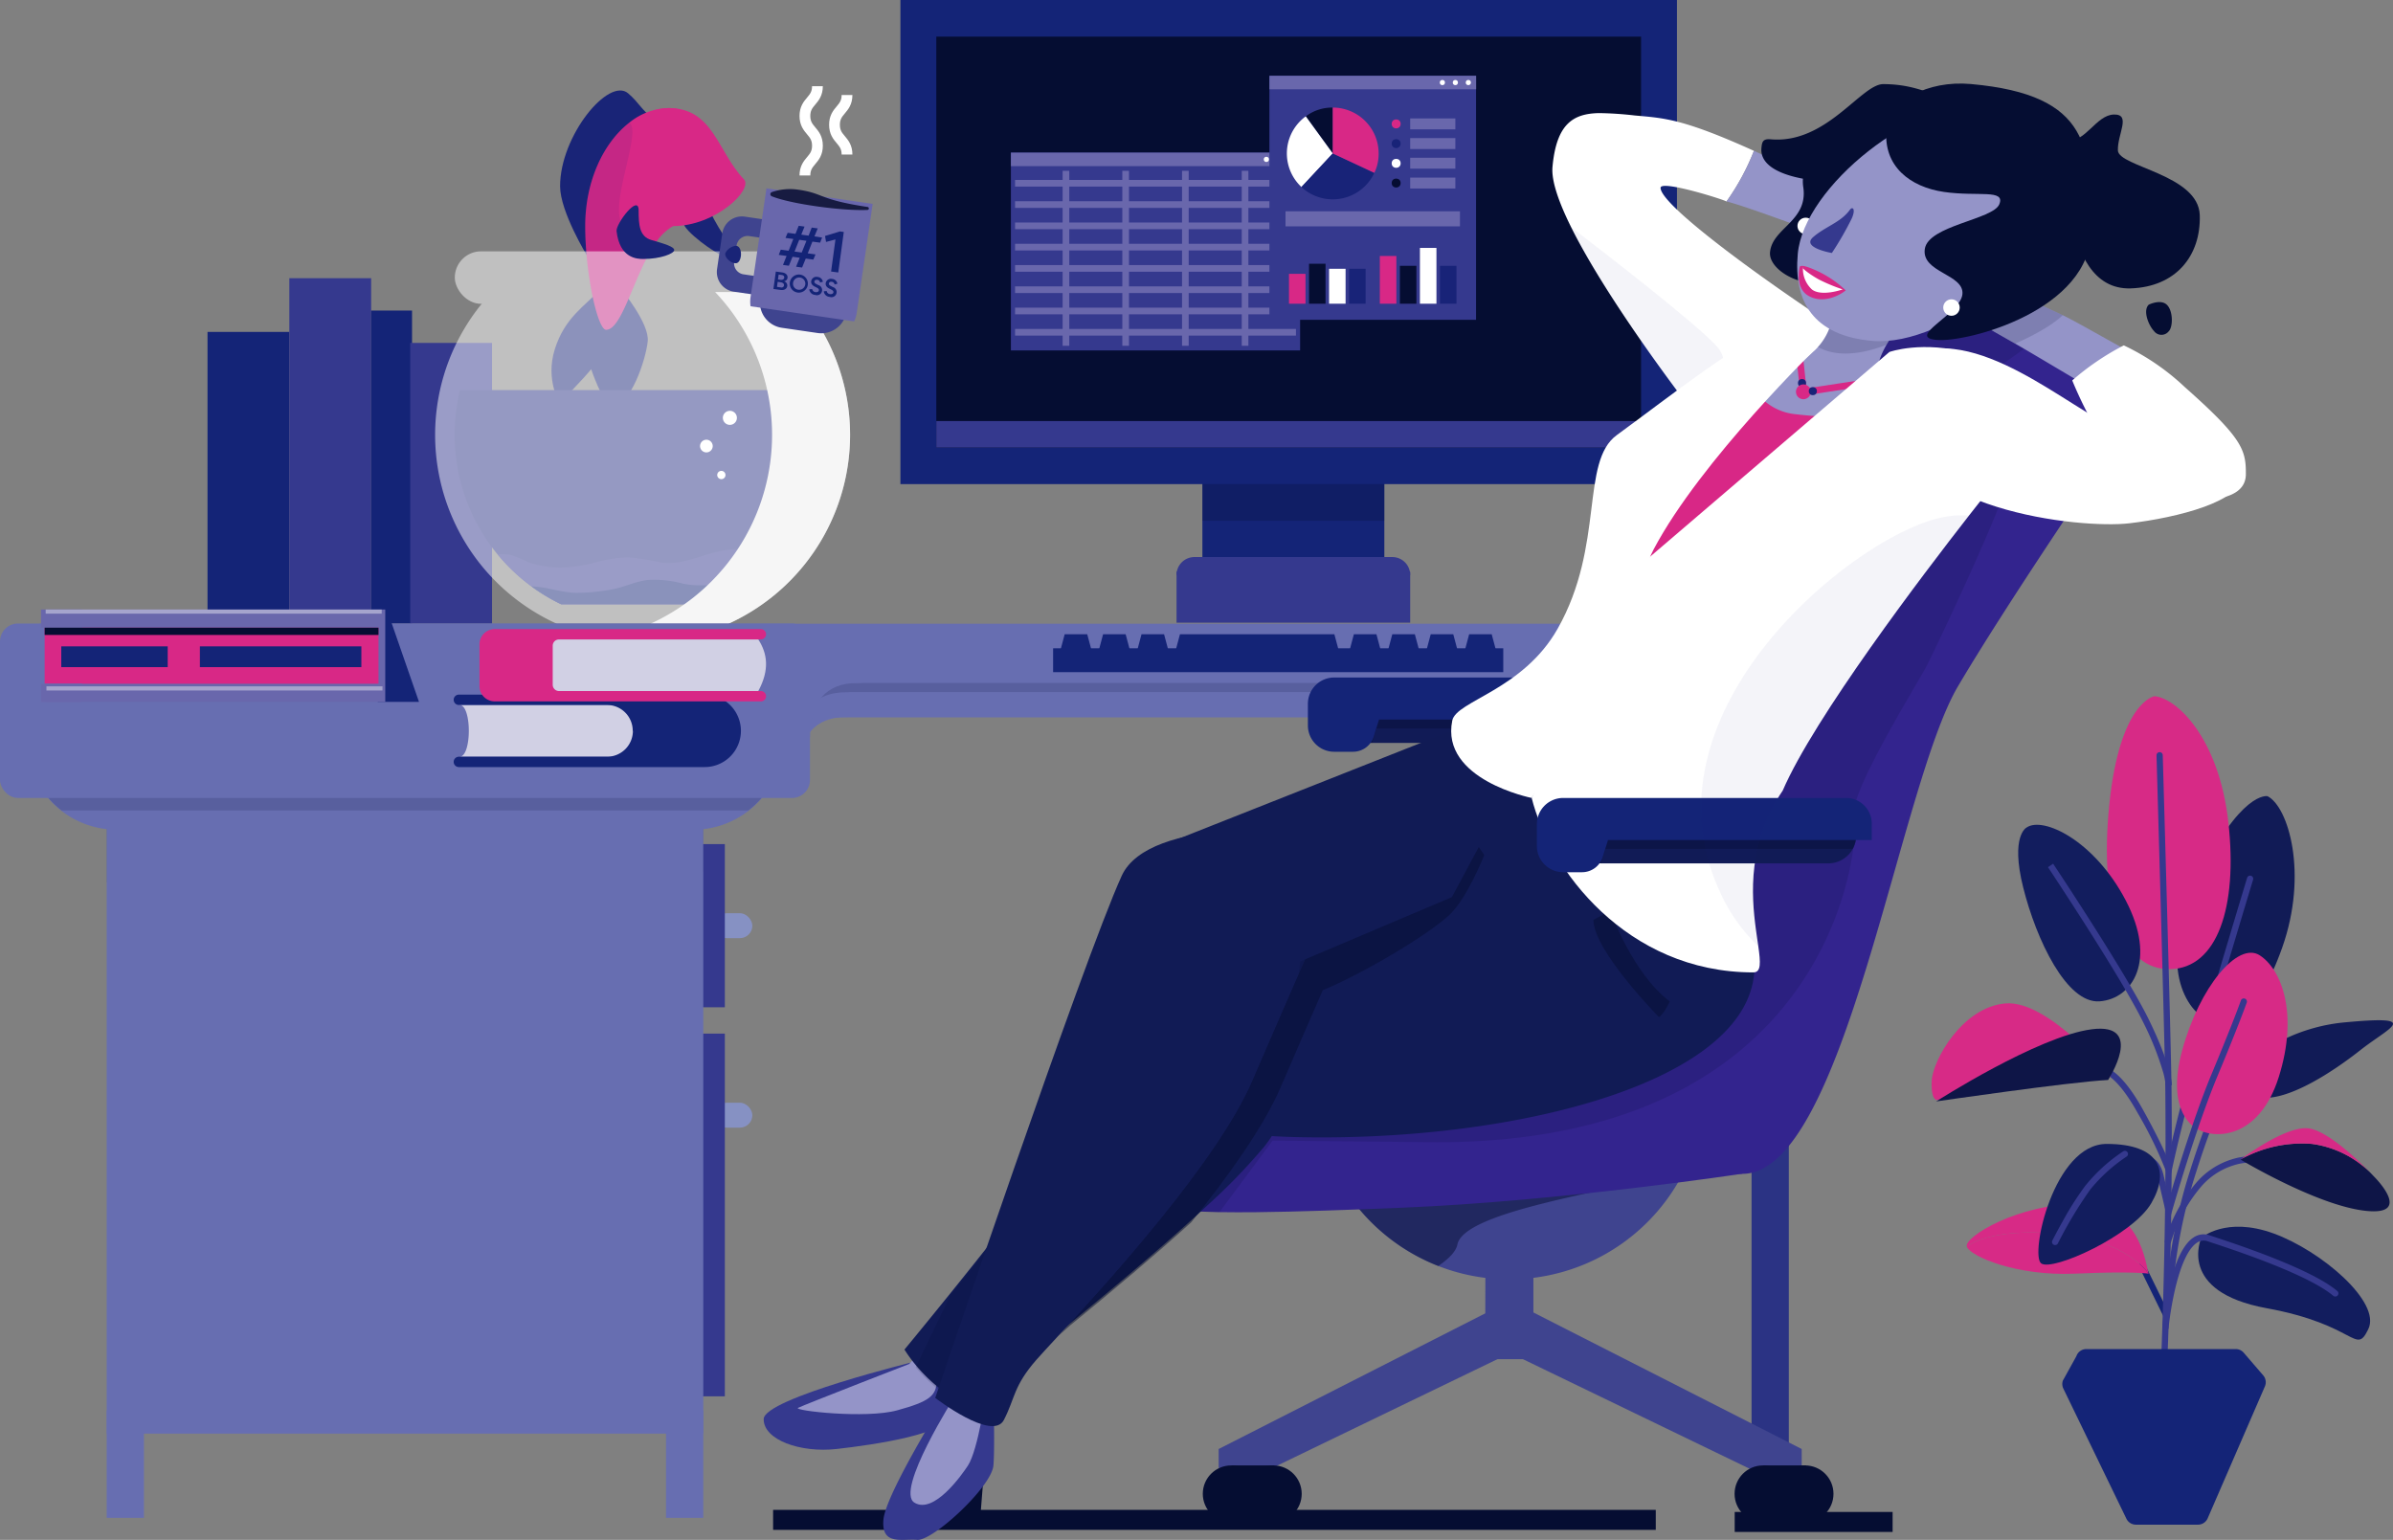 <svg xmlns="http://www.w3.org/2000/svg" width="400" height="257.42" viewBox="0 0 400 257.42"><rect x="0" y="0" width="400" height="257.42" fill="#808080" stroke="none"/><g transform="translate(116.384 141.106)"><g transform="translate(3.038 11.555)"><rect width="6.336" height="4.168" rx="2.084" fill="#8691c3"/></g><g transform="translate(3.038 43.235)"><rect width="6.336" height="4.168" rx="2.084" fill="#8691c3"/></g><rect width="4.776" height="27.278" fill="#35398e"/><rect width="4.776" height="60.639" transform="translate(0 31.68)" fill="#35398e"/></g><g transform="translate(150.509)"><g transform="translate(0)"><g transform="translate(46.155 76.336)"><rect width="30.412" height="22.429" transform="translate(4.321)" fill="#142477"/><rect width="30.412" height="7.898" transform="translate(4.321 2.815)" fill="#050d32" opacity="0.25"/><rect width="39.053" height="8.541" transform="translate(0 19.218)" fill="#35398e"/><path d="M2.986,0H36.067a2.986,2.986,0,0,1,2.986,2.986v0a0,0,0,0,1,0,0H0a0,0,0,0,1,0,0v0A2.986,2.986,0,0,1,2.986,0Z" transform="translate(0 16.788)" fill="#35398e"/></g><rect width="129.802" height="80.929" fill="#142477"/><rect width="117.804" height="68.682" transform="translate(5.999 6.123)" fill="#050d32"/><rect width="117.804" height="4.42" transform="translate(5.999 70.386)" fill="#35398e"/><g transform="translate(18.468 25.516)"><rect width="48.341" height="33.066" fill="#35398e"/><rect width="48.341" height="2.257" fill="#6967ac"/><g transform="translate(42.266 0.694)"><ellipse cx="0.434" cy="0.434" rx="0.434" ry="0.434" fill="#fff"/><ellipse cx="0.434" cy="0.434" rx="0.434" ry="0.434" transform="translate(2.17)" fill="#fff"/><ellipse cx="0.434" cy="0.434" rx="0.434" ry="0.434" transform="translate(4.339)" fill="#fff"/></g><g transform="translate(0.694 5.121)"><line x2="46.953" fill="none" stroke="#6967ac" stroke-miterlimit="10" stroke-width="1.114"/><line x2="46.953" transform="translate(0 3.558)" fill="none" stroke="#6967ac" stroke-miterlimit="10" stroke-width="1.114"/><line x2="46.953" transform="translate(0 7.117)" fill="none" stroke="#6967ac" stroke-miterlimit="10" stroke-width="1.114"/><line x2="46.953" transform="translate(0 10.675)" fill="none" stroke="#6967ac" stroke-miterlimit="10" stroke-width="1.114"/><line x2="46.953" transform="translate(0 14.233)" fill="none" stroke="#6967ac" stroke-miterlimit="10" stroke-width="1.114"/><line x2="46.953" transform="translate(0 17.792)" fill="none" stroke="#6967ac" stroke-miterlimit="10" stroke-width="1.114"/><line x2="46.953" transform="translate(0 21.35)" fill="none" stroke="#6967ac" stroke-miterlimit="10" stroke-width="1.114"/><line x2="46.953" transform="translate(0 24.908)" fill="none" stroke="#6967ac" stroke-miterlimit="10" stroke-width="1.114"/></g><g transform="translate(9.2 3.038)"><line y2="29.248" fill="none" stroke="#6967ac" stroke-miterlimit="10" stroke-width="1.114"/><line y2="29.248" transform="translate(9.981)" fill="none" stroke="#6967ac" stroke-miterlimit="10" stroke-width="1.114"/><line y2="29.248" transform="translate(19.961)" fill="none" stroke="#6967ac" stroke-miterlimit="10" stroke-width="1.114"/><line y2="29.248" transform="translate(29.942)" fill="none" stroke="#6967ac" stroke-miterlimit="10" stroke-width="1.114"/></g></g><g transform="translate(61.678 12.671)"><rect width="34.542" height="40.791" fill="#35398e"/><g transform="translate(3.271 28.773)"><g transform="translate(0 2.645)"><rect width="2.761" height="4.996" transform="translate(0 1.687)" fill="#d82886"/><rect width="2.761" height="5.839" transform="translate(6.701 0.843)" fill="#fff"/><rect width="2.761" height="5.839" transform="translate(10.051 0.843)" fill="#182378"/><rect width="2.761" height="6.683" transform="translate(3.35)" fill="#050d32"/></g><g transform="translate(15.187)"><rect width="2.761" height="7.98" transform="translate(0 1.347)" fill="#d82886"/><rect width="2.761" height="9.328" transform="translate(6.701)" fill="#fff"/><rect width="2.761" height="6.336" transform="translate(10.051 2.992)" fill="#182378"/><rect width="2.761" height="6.336" transform="translate(3.35 2.992)" fill="#050d32"/></g></g><rect width="34.542" height="2.257" transform="translate(0.011)" fill="#6967ac"/><g transform="translate(28.478 0.694)"><ellipse cx="0.434" cy="0.434" rx="0.434" ry="0.434" fill="#fff"/><ellipse cx="0.434" cy="0.434" rx="0.434" ry="0.434" transform="translate(2.17)" fill="#fff"/><ellipse cx="0.434" cy="0.434" rx="0.434" ry="0.434" transform="translate(4.339)" fill="#fff"/></g><g transform="translate(2.917 5.312)"><g transform="translate(3.162)"><path d="M1190.6,386.163l-4.509-6.206a7.349,7.349,0,0,1,4.509-1.465Z" transform="translate(-1186.092 -378.492)" fill="#050d32"/></g><g transform="translate(0 1.465)"><path d="M1185.647,388.458l-5.231,5.61a7.671,7.671,0,0,1-.379-10.841,7.413,7.413,0,0,1,1.1-.974Z" transform="translate(-1177.976 -382.252)" fill="#fff"/></g><g transform="translate(2.439 7.671)"><path d="M1189.469,398.18l6.952,3.242a7.67,7.67,0,0,1-10.194,3.71,7.3,7.3,0,0,1-1.99-1.342Z" transform="translate(-1184.237 -398.18)" fill="#182378"/></g><g transform="translate(7.671)"><path d="M1197.664,386.163v-7.671a7.671,7.671,0,0,1,7.671,7.671,7.253,7.253,0,0,1-.719,3.242Z" transform="translate(-1197.664 -378.492)" fill="#d82886"/></g></g><g transform="translate(20.438 7.29)"><ellipse cx="0.749" cy="0.749" rx="0.749" ry="0.749" fill="#d82886"/><ellipse cx="0.749" cy="0.749" rx="0.749" ry="0.749" transform="translate(0 3.296)" fill="#182378"/><ellipse cx="0.749" cy="0.749" rx="0.749" ry="0.749" transform="translate(0 6.593)" fill="#fff"/><ellipse cx="0.749" cy="0.749" rx="0.749" ry="0.749" transform="translate(0 9.889)" fill="#050d32"/></g><rect width="7.551" height="1.823" transform="translate(23.531 7.128)" fill="#6967ac"/><rect width="7.551" height="1.823" transform="translate(23.531 10.415)" fill="#6967ac"/><rect width="7.551" height="1.823" transform="translate(23.531 13.701)" fill="#6967ac"/><rect width="7.551" height="1.823" transform="translate(23.531 17.017)" fill="#6967ac"/><rect width="29.161" height="2.517" transform="translate(2.69 22.652)" fill="#6967ac"/></g></g></g><g transform="translate(34.688 46.506)"><rect width="13.675" height="48.782" transform="translate(0 8.981)" fill="#142477"/><rect width="13.675" height="57.762" transform="translate(13.675)" fill="#35398e"/><rect width="6.838" height="52.354" transform="translate(27.35 5.409)" fill="#142477"/><rect width="13.675" height="46.945" transform="translate(33.882 10.818)" fill="#35398e"/></g><path d="M964.436,620.015a15.1,15.1,0,0,1-12.643,6.837H680.41a15.115,15.115,0,0,1-12.644-6.837Z" transform="translate(-651.448 -506.93)" fill="#676eb1"/><g transform="translate(72.732 14.407)"><g transform="translate(61.81)"><path d="M973.3,369.312c0,2.488-2.094,2.488-2.094,4.975s2.094,2.488,2.094,4.976-2.094,2.488-2.094,4.976" transform="translate(-971.203 -369.312)" fill="none" stroke="#fff" stroke-miterlimit="10" stroke-width="1.8"/><path d="M985.994,373.1c0,2.488-2.094,2.488-2.094,4.975s2.094,2.488,2.094,4.976" transform="translate(-978.953 -371.624)" fill="none" stroke="#fff" stroke-miterlimit="10" stroke-width="1.8"/></g><g transform="translate(0 0.72)"><path d="M870.59,456.566c-2.49,2.783-5.859,4.614-7.544,9.961s1.026,8.935.513,9.3,8.86-8.379,8.861-11.367-4.613,1.04-4.613,1.04,1.977,8.129,4.614,10.766c3.3-.146,5.859-8.057,6.152-11.059s-4.395-8.642-4.395-8.642Z" transform="translate(-843.035 -423.291)" fill="#192477"/><g transform="translate(20.887)"><path d="M870.7,398.809s-4.528-7.374-4.528-11.642c0-8.473,8.15-18.311,11.384-15.524,1.876,1.617,2.2,2.781,4.2,4.2s-6.4,2.2-9.249,12.031C871.8,390.013,870.7,398.809,870.7,398.809Z" transform="translate(-866.169 -371.161)" fill="#192477"/><path d="M922.813,418.927s2.264,5.239,4.916,7.956c1.487,1.682.129,1.617-1.617,1.164s-6.985-4.4-6.985-5.627S920.1,418.344,922.813,418.927Z" transform="translate(-898.493 -400.269)" fill="#192477"/><path d="M891.642,398.436a8.834,8.834,0,0,0-3.019,2.982c-3.509,5.194-5.491,14.352-8.171,14.352-1.423,0-3.493-9.378-3.493-17.334,0-7.608,3.11-13.99,7.378-17.3a10.786,10.786,0,0,1,6.593-2.431C900.18,378.709,897.2,395.527,891.642,398.436Z" transform="translate(-872.756 -375.768)" fill="#d82886"/><path d="M895.493,398.435c7.141,0,13.447-6.145,11.836-7.827-4.4-4.592-5.109-11.9-12.548-11.9-8.02,0-11.513,12.03-11.513,19.986Z" transform="translate(-876.606 -375.768)" fill="#d82886"/><path d="M888.624,405.226c-3.509,5.194-5.491,14.352-8.171,14.352-1.423,0-3.493-9.378-3.493-17.334,0-7.608,3.11-13.99,7.378-17.3,2.314,1.629-4.336,15.649-.532,17.512A38.026,38.026,0,0,1,888.624,405.226Z" transform="translate(-872.756 -379.576)" fill="#182378" opacity="0.1"/></g><path d="M821.83,499.685A31.434,31.434,0,0,0,838.737,535.5h27.221a31.433,31.433,0,0,0,16.907-35.814Z" transform="translate(-817.666 -449.61)" fill="#2b3384"/><path d="M850,577.2h27.221a31.357,31.357,0,0,0,10.069-7.7,24.41,24.41,0,0,0-7.9-1.5c-4.661-.005-8.29,2.865-12.856,2.205a36.088,36.088,0,0,0-5.352-.842,21.792,21.792,0,0,0-5.377.835c-3.918.987-7.348,1.32-11.26-.018a25.271,25.271,0,0,0-3-1.228,9.427,9.427,0,0,0-2.162-.106A31.382,31.382,0,0,0,850,577.2Z" transform="translate(-828.932 -491.314)" fill="#35398e"/><path d="M889.191,581.883c-3.389-.385-6.545.529-9.978-.183a18.521,18.521,0,0,0-5.811-.626c-2.082.212-3.845,1.139-5.84,1.53a31.232,31.232,0,0,1-6.11.625c-2.168,0-3.957-.654-6.084-.939-.5-.067-1.009-.115-1.528-.152a31.2,31.2,0,0,0,4.987,3.006h27.221a31.209,31.209,0,0,0,4.932-2.965C890.385,582.053,889.789,581.951,889.191,581.883Z" transform="translate(-837.756 -499.255)" fill="#142477"/><path d="M928.77,457.649H915.732A34.688,34.688,0,0,1,904.9,513.1H917.94a34.688,34.688,0,0,0,10.83-55.451Z" transform="translate(-868.924 -423.952)" fill="#eceded" style="mix-blend-mode:multiply;isolation:isolate"/><path d="M928.342,522.056A1.059,1.059,0,1,1,927.283,521,1.06,1.06,0,0,1,928.342,522.056Z" transform="translate(-881.939 -462.618)" fill="#fff"/><ellipse cx="1.177" cy="1.177" rx="1.177" ry="1.177" transform="translate(48.093 53.546)" fill="#fff"/><path d="M934.972,535.064a.691.691,0,1,1-.691-.691A.691.691,0,0,1,934.972,535.064Z" transform="translate(-886.435 -470.783)" fill="#fff"/><g transform="translate(0 26.888)" opacity="0.5"><path d="M832.906,513.1h28.67a34.688,34.688,0,0,0,10.83-55.451h-50.33a34.688,34.688,0,0,0,10.83,55.451Z" transform="translate(-812.56 -450.84)" fill="#fff"/><rect width="63.988" height="8.777" rx="4.388" transform="translate(3.288)" fill="#fff"/></g><g transform="translate(47.094 16.363)"><path d="M966.116,465.8a4.281,4.281,0,0,1-4.493,2.413l-5.979-.874a4.283,4.283,0,0,1-3.614-3.6Z" transform="translate(-944.785 -444.034)" fill="#3f448f"/><path d="M936.727,430.072l-.4,2.7a1.868,1.868,0,0,0,1.578,2.118l2.76.4-.449,3.072-3.951-.578a3.315,3.315,0,0,1-2.8-3.76l.875-5.983a3.315,3.315,0,0,1,3.76-2.8l3.951.578-.449,3.072-2.76-.4A1.868,1.868,0,0,0,936.727,430.072Z" transform="translate(-933.433 -420.516)" fill="#3f448f"/><g transform="translate(5.575)"><path d="M968.211,415.754l-2.655,18.164a5.251,5.251,0,0,1-.444,1.479l-17.311-2.53a5.263,5.263,0,0,1,0-1.545l2.655-18.164Z" transform="translate(-947.743 -413.158)" fill="#6967ac"/><g transform="translate(3.884 6.261)"><g transform="translate(0.888)"><path d="M967.238,431.179l-.334.861-1.287-.175-.78,1.963,1.3.177-.365.867L964.5,434.7l-.609,1.5-1.006-.137.609-1.5-1.2-.163-.609,1.5-.987-.134.6-1.505-1.306-.178.335-.871,1.316.179.78-1.964-1.306-.178.363-.858,1.306.178.538-1.346.977.133-.548,1.345,1.229.168.519-1.348,1.006.137L965.951,431Zm-4.608,2.349,1.2.164.79-1.962-1.209-.165Z" transform="translate(-959.992 -429.227)" fill="#142477"/><path d="M979.842,432.392l2.488-.755.648.088-.923,6.773-1.2-.163.731-5.361-1.575.416Z" transform="translate(-972.108 -430.698)" fill="#142477"/></g><g transform="translate(0 7.647)"><path d="M959.459,450.479a.728.728,0,0,1,.561.792c-.065.478-.512.739-1.11.657l-1.2-.163.4-2.91,1.068.146c.57.078.954.426.888.909A.673.673,0,0,1,959.459,450.479Zm-.627-.246c.482.066.655-.148.685-.368.034-.249-.161-.4-.4-.435l-.537-.073-.113.827Zm-.414.337-.115.844.665.091a.41.41,0,0,0,.509-.32c.031-.233-.087-.482-.619-.554Z" transform="translate(-957.713 -448.855)" fill="#142477"/><path d="M966.454,450.138a1.514,1.514,0,1,1-1.726,1.293A1.532,1.532,0,0,1,966.454,450.138Zm-.343,2.519a1.028,1.028,0,1,0-.842-1.152A1,1,0,0,0,966.111,452.657Z" transform="translate(-961.987 -449.629)" fill="#142477"/><path d="M973.564,453.181a.59.59,0,0,0,.544.51c.3.041.542-.066.574-.3.023-.171-.085-.313-.33-.439l-.356-.18c-.583-.287-.637-.671-.6-.916a.877.877,0,0,1,1.077-.7.957.957,0,0,1,.874.8l-.475.126a.506.506,0,0,0-.464-.448c-.237-.032-.449.057-.48.286-.013.1,0,.253.3.409l.356.188a.863.863,0,1,1-.521,1.644,1.044,1.044,0,0,1-.99-.939Z" transform="translate(-967.085 -450.256)" fill="#142477"/><path d="M979.8,454.031a.59.59,0,0,0,.544.51c.3.041.543-.065.574-.3.023-.17-.085-.312-.33-.439l-.357-.18c-.583-.287-.637-.671-.6-.916a.878.878,0,0,1,1.077-.7.957.957,0,0,1,.874.8l-.475.126a.506.506,0,0,0-.464-.449c-.237-.032-.448.058-.479.286-.014.1-.005.253.3.408l.355.188a.863.863,0,1,1-.521,1.644,1.044,1.044,0,0,1-.99-.939Z" transform="translate(-970.894 -450.775)" fill="#142477"/></g></g></g><path d="M938.782,440.717c1.081,0,1.247-2.91,0-2.91a2.227,2.227,0,0,0-1.746,1.248C936.9,439.706,937.867,440.717,938.782,440.717Z" transform="translate(-935.624 -428.203)" fill="#192477"/></g><path d="M890.4,424.738c-.138-1.221,3.687-6.271,3.687-3.493,0,2.458.129,4.4,2.134,4.98,2.112.613,3.816,1.1,3.816,1.682s-2.264,1.488-5.175,1.488C893.878,429.395,890.918,429.33,890.4,424.738Z" transform="translate(-860.07 -401.229)" fill="#192477"/><path d="M956.626,414.657a.371.371,0,0,1,.033-.7,9.247,9.247,0,0,1,4.1-.437c4.705.607,3.385,1.649,11.864,2.923a.25.25,0,0,1-.032.5C968.493,417.136,959.776,415.952,956.626,414.657Z" transform="translate(-900.356 -396.975)" fill="#171b41"/></g></g><path d="M771.378,680.722v9.9l-99.718,1.837V680.722Z" transform="translate(-653.825 -544.985)" fill="#050d32" opacity="0.15"/><g transform="translate(0 104.233)"><path d="M956.465,636.761c0-5.728,2.622-8.985,7.951-8.985s2.117-6.116,2.117-6.116-14.365-.569-14.365,4.315-3.514,14.084-3.514,14.084Z" transform="translate(-822.897 -612.155)" fill="#676eb1"/><path d="M792.845,616.025a10.107,10.107,0,0,0-.84-2.384s-10.181-.4-13.4,2.384H662.866a15.069,15.069,0,0,0,3.416,3.691h111.24c-.615,5.046-3.395,12.324-3.395,12.324l7.811-3.3c0-5.728,2.622-8.985,7.951-8.985a5.827,5.827,0,0,0,.705-.04H956.121a15.079,15.079,0,0,0,3.415-3.691Z" transform="translate(-648.457 -608.26)" fill="#050d32" opacity="0.15"/><rect width="316.061" height="9.899" transform="translate(6.623 0.035)" fill="#676eb1"/><g transform="translate(17.835 4.893)"><rect width="6.225" height="17.961" transform="translate(93.493 126.648)" fill="#676eb1"/><rect width="99.718" height="130.527" transform="translate(0)" fill="#676eb1"/><rect width="6.225" height="17.961" transform="translate(0 126.648)" fill="#676eb1"/><path d="M771.377,615.678l0,9.634-99.721,2.17v-11.8Z" transform="translate(-671.659 -614.409)" fill="#050d32" opacity="0.15"/></g><g transform="translate(6.886 27.553)"><path d="M765.176,670.8a15.1,15.1,0,0,1-12.643,6.837H656.2a15.118,15.118,0,0,1-12.644-6.837Z" transform="translate(-643.558 -670.716)" fill="#676eb1"/><path d="M765.176,670.58a15.062,15.062,0,0,1-3.415,3.691H646.974a15.078,15.078,0,0,1-3.416-3.691Z" transform="translate(-643.558 -670.58)" fill="#050d32" opacity="0.15"/></g><rect width="135.39" height="29.161" rx="3" fill="#676eb1"/></g><g transform="translate(75.835 116.119)"><g transform="translate(0.982 1.73)"><path d="M823.043,643.46h41.715a4.325,4.325,0,0,0,4.325-4.325h0a4.325,4.325,0,0,0-4.325-4.326H823.043C825.106,634.809,825.106,643.46,823.043,643.46Z" transform="translate(-823.043 -634.809)" fill="#d1d0e4"/></g><path d="M862.478,630.368a6.056,6.056,0,0,1,6.056,6.056h0a6.056,6.056,0,0,1-6.056,6.055h-41.09a.865.865,0,0,1-.865-.865h0a.865.865,0,0,1,.865-.865h24.767a4.325,4.325,0,0,0,4.325-4.325h-.029a4.3,4.3,0,0,0-4.3-4.325H821.388a.865.865,0,0,1-.865-.865h0a.865.865,0,0,1,.865-.865Z" transform="translate(-820.523 -630.368)" fill="#142477"/></g><g transform="translate(6.856 101.89)"><path d="M784.779,593.848h2.768l5.363,15.448h-6.885Z" transform="translate(-729.727 -593.848)" fill="#142477"/><rect width="56.76" height="15.448" transform="translate(0.781)" fill="#6967ac"/><rect width="55.805" height="9.373" transform="translate(0.608 3.038)" fill="#d82886"/><rect width="6.856" height="3.038" transform="translate(0 12.411)" fill="#6967ac"/><rect width="6.856" height="3.038" fill="#6967ac"/><rect width="56.166" height="0.694" transform="translate(0.781)" fill="#fff" opacity="0.4"/><rect width="56.166" height="0.694" transform="translate(0.908 12.845)" fill="#fff" opacity="0.4"/><rect width="55.805" height="1.215" transform="translate(0.608 3.038)" fill="#050d32"/><rect width="17.792" height="3.472" transform="translate(3.385 6.162)" fill="#142477"/><rect width="26.991" height="3.472" transform="translate(26.557 6.162)" fill="#142477"/></g><path d="M961.143,624.733c0-5.728,2.622-8.985,7.951-8.985s2.117-6.116,2.117-6.116-14.364-.569-14.364,4.315-3.514,14.084-3.514,14.084Z" transform="translate(-825.753 -501.58)" fill="#676eb1"/><g transform="translate(129.228 254.074)"><line x1="147.54" fill="none" stroke="#050d32" stroke-miterlimit="10" stroke-width="3.341"/></g><g transform="translate(292.782 109.473)"><rect width="6.225" height="142.527" fill="#2b3384"/></g><g transform="translate(218.621 113.259)"><path d="M1207.564,637.091h37.841a4.672,4.672,0,0,0,4.658-4.31l.36-4.629H1203.21l-.3,3.906A4.672,4.672,0,0,0,1207.564,637.091Z" transform="translate(-1196.701 -626.156)" fill="#111b56"/><path d="M1250.4,628.4l-.34,4.385a4.655,4.655,0,0,1-.558,1.88h-41.349l-.754,2.426a4.671,4.671,0,0,1-4.5-5.03l.3-3.906h46.8A4.22,4.22,0,0,1,1250.4,628.4Z" transform="translate(-1196.7 -626.156)" fill="#050d32" opacity="0.4"/><path d="M1191.393,635.44h3.152a3.63,3.63,0,0,0,3.466-2.553l.879-2.828h44.089v-2.743a4.287,4.287,0,0,0-4.287-4.287h-47.3a4.392,4.392,0,0,0-4.392,4.392v3.627A4.392,4.392,0,0,0,1191.393,635.44Z" transform="translate(-1187.001 -623.029)" fill="#142477"/></g><g transform="translate(187.885 18.904)"><path d="M1254.895,797.418a32.523,32.523,0,0,1-3.1,13.907q-.193.41-.4.813a32.66,32.66,0,0,1-61.816-14.72Z" transform="translate(-1157.839 -635.118)" fill="#3f448f"/><path d="M1264.68,832.76c-1.059.319-2.234.635-3.5.95-13.367,3.339-36.716,6.637-37.826,12.108-.242,1.193-1.442,2.414-3.208,3.6a32.762,32.762,0,0,1-14.536-11.219l1.254-2.886,54.714-2.42Z" transform="translate(-1167.625 -656.69)" fill="#050d32" opacity="0.5"/><path d="M1360.672,476s-1.44,2.083-3.74,5.455c-4.577,6.715-12.564,18.543-19.39,29.231-2.651,4.151-5.127,8.131-7.16,11.572-9.894,16.75-18.92,81.494-36.018,81.494l-.811-.023c-11.917-.437-11.973-11.539-11.886-13.558.01-.2.02-.313.02-.313l-33.98-19.653-3.822-2.21,24.65-55.681,12.012-27.133,1.779-4.02s1.219-1.342,3.38-3.412c5.089-4.876,15.4-13.8,27.27-18.725a41.9,41.9,0,0,1,15.93-3.509,31.556,31.556,0,0,1,17.292,5.36,43.1,43.1,0,0,1,5.979,4.7A48.946,48.946,0,0,1,1360.672,476Z" transform="translate(-1190.987 -426.428)" fill="#33248e"/><path d="M1349.813,519.327c1.2-7.1,9.351-16.2,11-22.887,4.012-16.263.732-16.018-1.649-15.535-12.411,2.517-18.629-2.665-19.962,5.207-1.841,10.878-9.431,27.721-9.772,38.39" transform="translate(-1243.201 -441.834)" fill="#111b56"/><path d="M1472.495,452.052a57.971,57.971,0,0,1-9.573,1.429,65.389,65.389,0,0,1-6.252-6.29,13.71,13.71,0,0,1,1.07-2.16c.494-.293.923-.531.887-.728C1458.39,443.012,1464.8,446.7,1472.495,452.052Z" transform="translate(-1320.867 -419.424)" fill="#182378" opacity="0.15"/><path d="M1320.989,395.63a39.25,39.25,0,0,0,4.584-8.464c-11.933-5.4-15.038-5.473-19.89-5.909a58.666,58.666,0,0,0-6.006-.4c-4.238.085-7.123,1.7-7.778,9-.209,2.333,1.069,5.948,3.116,10.07,4.452,8.971,12.537,20.346,16.808,26.133.528.715,1,1.345,1.394,1.874.9,1.194,1.426,1.878,1.426,1.878,10.208-1.285,33.665-7.195,25.133-12.789-13.981-9.167-29.812-20.864-29.812-23.67,0-1.361,10.407,1.9,11.025,2.279" transform="translate(-1220.279 -380.855)" fill="#fff"/><path d="M1394.32,408.327l-4.852,5.185c-7.256-2.518-19.194-7.087-22.872-8a39.236,39.236,0,0,0,4.584-8.464C1376.245,399.342,1389.23,405.519,1394.32,408.327Z" transform="translate(-1265.888 -390.741)" fill="#9494c8"/><path d="M1318.133,457.805c-.4-.53-.867-1.159-1.4-1.874-4.272-5.787-12.356-17.161-16.808-26.133,4.889,3.753,20.924,16.089,24.371,19.945C1327.4,453.215,1323.47,456.847,1318.133,457.805Z" transform="translate(-1225.195 -410.73)" fill="#182378" opacity="0.05"/><path d="M1211.5,773.583s-30.454,4.608-56.965,5.686c-9.076.369-17.354.679-24.327.748-2.176.022-4.224.02-6.129-.011-9.829-.16-15.858-1.094-15.959-3.565-.108-2.679,4.247-8.741,7.773-13.189,2.378-3,4.377-5.265,4.377-5.265l57.542-24.2,21.675,25.6Z" transform="translate(-1108.114 -596.281)" fill="#33248e"/><path d="M1160.363,599.629c16.274,0,28.82-2.984,38.475-7.564,30.425-14.425,32.147-44.667,31.357-47.171-1.041-3.3,10.588-22.044,12.02-24.778s14.276-29.725,14.276-33.457-5.728-9.113-5.728-12.5c0-2.954,10.049-7.694,12.605-11.39a31.554,31.554,0,0,0-17.292-5.36,41.905,41.905,0,0,0-15.93,3.509c-2.923,3.3-5.522,6.218-6.722,6.472-2.864.607-16.49,57.714-36.538,70.646-9.2,5.932-16.539,19.384-21.332,32.207l-45.289,19.044s-2,2.265-4.377,5.265c-3.526,4.448-7.881,10.51-7.773,13.189.1,2.472,6.13,3.406,15.959,3.565l8.873-11.954Z" transform="translate(-1108.114 -427.583)" fill="#050d32" opacity="0.15"/></g><path d="M1271.115,885.478h-8.062l.051-19.171h8.011Z" transform="translate(-1014.801 -658.263)" fill="#3f448f"/><g transform="translate(203.705 218.863)"><path d="M1199.821,900.244,1157.087,920.9l-8.369-.289v-3.171l45.914-23.365Z" transform="translate(-1148.718 -894.074)" fill="#3f448f"/><path d="M1267.7,900.244l42.734,20.655,8.369-.289v-3.171l-45.914-23.365Z" transform="translate(-1221.345 -894.074)" fill="#3f448f"/></g><ellipse cx="4.746" cy="4.745" rx="4.746" ry="4.745" transform="translate(208.093 244.973)" fill="#050d32"/><ellipse cx="4.746" cy="4.745" rx="4.746" ry="4.745" transform="translate(201.052 244.973)" fill="#050d32"/><rect width="7.144" height="9.491" transform="translate(205.848 244.973)" fill="#050d32"/><line x1="26.397" transform="translate(289.961 254.421)" fill="none" stroke="#050d32" stroke-miterlimit="10" stroke-width="3.341"/><ellipse cx="4.746" cy="4.745" rx="4.746" ry="4.745" transform="translate(296.982 244.973)" fill="#050d32"/><ellipse cx="4.746" cy="4.745" rx="4.746" ry="4.745" transform="translate(289.941 244.973)" fill="#050d32"/><path d="M1389.477,970.58h-7.114v-9.491h7.144Z" transform="translate(-1087.626 -716.116)" fill="#050d32"/><g transform="translate(127.658 207.738)"><path d="M1030.233,933.948l-5.682,4.314s2.024,5.345,3.409,5.771c1.128.347,3.038-.521,3.124-1.389.139-1.392-.694-8.679-.694-8.679" transform="translate(-996.881 -907.288)" fill="#050d32"/><path d="M979.029,916.3s-25.449,6.207-25.5,9.666,6.086,5.7,12.252,5,19.274-2.575,18.89-5.943S985.049,915.617,979.029,916.3Z" transform="translate(-953.533 -896.485)" fill="#35398e"/><path d="M1005.355,865.521l-19.833,21.62,1.071,1.878,1.344-3.68s-18.935,7.35-19.769,7.8,11.31,1.859,16.586.406,6.681-2.383,6.586-5.156,14.362-10.425,14.362-10.425l11.188-6.755Z" transform="translate(-962.441 -865.521)" fill="#9494c8"/></g><g transform="translate(151.178 129.28)"><path d="M1155.991,696.382c0,19.354-40.131,29.487-76.928,28.566q-1.323-.033-2.639-.1c-.372-.018-.743-.038-1.114-.06a21.829,21.829,0,0,1-1.3,1.805,98.983,98.983,0,0,1-9.41,9.726l0,0q-1.333,1.243-2.745,2.522c-3.1,2.808-6.434,5.7-9.706,8.484-3.746,3.184-7.414,6.214-10.568,8.783-.761.62-8.262,7.461-8.956,8.024-1.343,1.086-2.552,2.056-3.582,2.878-2.315,1.85-3.724,2.952-3.724,2.952a4.343,4.343,0,0,1-.82-.216,11.873,11.873,0,0,1-1.672-.767,24.266,24.266,0,0,1-5.407-4.129c-.55-.551-1.1-1.145-1.623-1.782a24.94,24.94,0,0,1-1.891-2.592s2.813-3.4,6.745-8.261q.44-.544.9-1.113c4.561-5.653,10.355-12.945,15.034-19.193l.117-.154.435-.583.338-.455c2.709-3.653,5.554-7.414,8.379-11.029,1.443-1.848,2.882-3.657,4.294-5.394,6.34-7.8,12.159-14.15,15.577-15.984q.635-.341,1.352-.692a146.853,146.853,0,0,1,15.916-6.211c.44-.149.881-.3,1.321-.445q1.16-.389,2.313-.766.887-.29,1.761-.572l.165-.053c9.03-2.907,16.866-5.09,16.866-5.09l43.4-20.337,5.959.729C1154.767,669.48,1155.991,685.973,1155.991,696.382Z" transform="translate(-1013.901 -664.149)" fill="#111b55"/></g><path d="M1042.561,835.09S1035.742,860.21,1032,871.7c-2.315,1.85-3.724,2.952-3.724,2.952a4.346,4.346,0,0,1-.82-.216,11.843,11.843,0,0,1-1.672-.767,24.277,24.277,0,0,1-5.407-4.129c-.55-.551-1.1-1.145-1.623-1.782l5.752-11.966c4.561-5.652,10.355-12.945,15.034-19.193l.116-.154.435-.583C1041.576,835.357,1042.561,835.09,1042.561,835.09Z" transform="translate(-865.686 -639.209)" fill="#050d32" opacity="0.15"/><path d="M1175.3,638.922l-58,22.953,21.35,18.325s32.992,14.9,51.259,14.9,24.595-15,25-25.922S1207.94,638.922,1175.3,638.922Z" transform="translate(-925.831 -519.471)" fill="#111b55"/><path d="M1312.292,723.045s3.732,10.5,9.981,15.188c-1.128,2.343-1.823,2.6-1.823,2.6s-10.935-11.109-10.935-16.23Z" transform="translate(-1043.161 -570.818)" fill="#050d32" opacity="0.498"/><path d="M1151.055,697.115s-2.857,7.246-5.817,10c-3.782,3.521-14.879,10.028-21.144,12.571l-.027.01c-1.655,3.786-3.986,9.142-7.045,16.232-2.86,6.629-8.728,14.856-14.939,22.577-3.1,2.808-6.434,5.7-9.706,8.484-3.746,3.184-7.414,6.214-10.568,8.783-.218.177-.988.865-1.993,1.768,8.259-8.971,26.6-29.136,32.432-42.654,3.563-8.258,6.138-14.163,7.809-17.976q.587-1.343,1.028-2.342l6.471-2.743,18.09-7.67,4.49-8.368Z" transform="translate(-902.956 -554.181)" fill="#050d32" opacity="0.498"/><g transform="translate(147.641 138.734)"><g transform="translate(0 91.998)"><path d="M1039.685,953.2l-.908,11.492c-.1,1.241-3.328,1.38-3.328,1.38s-2.649-8.882-1.144-10.471S1039.685,953.2,1039.685,953.2Z" transform="translate(-1022.536 -942.031)" fill="#050d32"/><path d="M1015.081,927.769s-9.892,15.807-10.233,20.117,3.038,3.13,5.649,3.337,12.461-8.871,12.745-12.462-.053-13.473-.053-13.473A5.869,5.869,0,0,0,1015.081,927.769Z" transform="translate(-1004.824 -924.538)" fill="#35398e"/><path d="M1023.972,930.514s-10.088,15.825-6.817,17.845,8-4.745,8.941-6.183c1.726-2.634,3.05-12.135,3.05-12.135Z" transform="translate(-1011.952 -927.897)" fill="#9494c8"/></g><path d="M1090.366,706.8l-.089.18s-3.182,7.136-10.2,23.4c-5.832,13.518-24.173,33.683-32.432,42.654-1.681,1.826-2.944,3.187-3.6,3.936-3.875,4.424-3.554,6.38-5.454,10.075s-11.482-3.679-11.482-3.679,24.667-72.973,31.168-87.268c4.571-10.053,31.54-7.936,33.256-6.323C1096.249,694.214,1091.116,705.263,1090.366,706.8Z" transform="translate(-1018.426 -688.414)" fill="#111b55"/></g><path d="M1387.013,487.481c-.511,5.692-20.057,9.982-27.783,9.288s-11.254-1.318-10.1-14.126c.471-5.236,15.755-5.3,21.951-12.269a9.847,9.847,0,0,0,2.524-5.82s15.841-4.111,10.241,3.481a21.341,21.341,0,0,0-1.3,1.967C1377.029,479.529,1387.493,482.14,1387.013,487.481Z" transform="translate(-1067.209 -412.362)" fill="#9494c8"/><path d="M1397.837,483.919l.694,6.509,13.105-2" transform="translate(-1097.071 -424.86)" fill="none" stroke="#d82886" stroke-miterlimit="10" stroke-width="1.114"/><ellipse cx="0.677" cy="0.677" rx="0.677" ry="0.677" transform="translate(300.54 63.356)" fill="#182378"/><path d="M1418.563,468.036a21.363,21.363,0,0,0-1.3,1.967c-3.372,1.3-7.375,2.112-10.619.768q-.458-.191-.847-.4a9.846,9.846,0,0,0,2.524-5.82S1424.163,460.444,1418.563,468.036Z" transform="translate(-1101.93 -412.362)" fill="#050d32" opacity="0.15"/><path d="M1462.324,453.022s2.749-3.191,6.577-2.847a2.224,2.224,0,0,1,2.027,2.539c-.466,5.184-8.529,4.762-8.529,4.762" transform="translate(-1136.433 -404.246)" fill="#9494c8"/><path d="M1184.128,743.993q-.44,1-1.028,2.342l.218-2Z" transform="translate(-965.999 -583.604)" fill="#050d32" opacity="0.15"/><g transform="translate(252.204 61.984)"><path d="M1338.813,507.463c-1.356,10.815-15.534,28.476-19.919,41.439s-6.072,14.659-6.639,20.962c-.314,3.495.1,6.237-3.48,6.77-2.455.367-.889-.442-4.24-.743-17.991-1.616-32.126-16.9-31.3-26.045s10.928-8.448,12.7-19.008c2.551-15.206.225-18.011,3.635-25.142,1.687-3.528,17.13-12.411,24.609-14.219,1.529.3.041-.454,1.205.276-1.833,2.051-.606,3.823.928,5.025a9.28,9.28,0,0,0,4.647,1.887c4.558.536,16.635,1.553,19.854-2.226C1348.207,498.6,1339.669,500.63,1338.813,507.463Z" transform="translate(-1273.197 -491.424)" fill="#d82786"/></g><path d="M1359.394,505.244s-1.255,1.562-3.292,4.173c-7.543,9.662-25.835,33.686-31.134,45.975-5.848,8.622-5.271,17.353-4.477,23.233q.093.7.187,1.332c.074.507.144.986.21,1.434.386,2.743.5,4.391-.822,4.391-21.261,0-34.107-17.357-37.056-29.159L1300.8,518l42-35.931s5.474-1.991,13.5.218C1357.045,484.384,1374.43,491.327,1359.394,505.244Z" transform="translate(-1026.983 -423.228)" fill="#fff"/><path d="M1309.744,474.68s-19.53,18.917-27.425,33.847c-2.647,5.006-2.6,12.05-2.6,15.1-11.89,16.49-17.792,26.471-17.792,26.471s-15.275-3.038-13.279-12.932c.669-3.315,11.805-5.077,17.618-15.362,7.9-13.973,3.747-27.9,9.894-32.372,8.766-6.38,21.317-16.408,28.174-18.614C1308.947,469.336,1309.744,474.68,1309.744,474.68Z" transform="translate(-1005.897 -416.706)" fill="#fff"/><g transform="translate(256.894 133.394)"><path d="M1348.656,679.831l-.019.245-.34,4.385a4.668,4.668,0,0,1-4.658,4.31H1305.8c-.055,0-.108,0-.162,0a4.672,4.672,0,0,1-4.5-5.03l.3-3.906Z" transform="translate(-1294.934 -677.835)" fill="#111b56"/><path d="M1348.637,680.076l-.34,4.385a4.659,4.659,0,0,1-.558,1.88H1306.39l-.754,2.427a4.672,4.672,0,0,1-4.5-5.03l.3-3.906h46.8A4.252,4.252,0,0,1,1348.637,680.076Z" transform="translate(-1294.934 -677.835)" fill="#050d32" opacity="0.4"/><path d="M1341.214,679v2.742h-44.089l-.879,2.828a3.63,3.63,0,0,1-3.466,2.552h-3.153a4.392,4.392,0,0,1-4.391-4.391V679.1a4.392,4.392,0,0,1,4.391-4.391h47.3A4.287,4.287,0,0,1,1341.214,679Z" transform="translate(-1285.235 -674.708)" fill="#142477"/></g><path d="M1395.5,488.263" transform="translate(-1095.643 -427.511)" fill="none" stroke="#d82886" stroke-miterlimit="10" stroke-width="2.228"/><ellipse cx="1.241" cy="1.241" rx="1.241" ry="1.241" transform="translate(300.202 64.258)" fill="#d82886"/><ellipse cx="0.677" cy="0.677" rx="0.677" ry="0.677" transform="translate(302.345 64.71)" fill="#182378"/><g transform="translate(80.147 105.164)"><g transform="translate(0.863 1.726)"><path d="M833.8,615.312h45.744c1.93-3.555,1.523-6.289,0-8.631H833.8Z" transform="translate(-833.805 -606.681)" fill="#d1d0e4"/></g><path d="M834.136,602.251a2.546,2.546,0,0,0-2.546,2.546v6.991a2.546,2.546,0,0,0,2.546,2.546h44.492a.863.863,0,0,0,.863-.863h0a.863.863,0,0,0-.863-.863H844.883a1.05,1.05,0,0,1-1.05-1.05v-6.531a1.05,1.05,0,0,1,1.05-1.05h33.746a.863.863,0,0,0,.863-.863h0a.863.863,0,0,0-.863-.863Z" transform="translate(-831.59 -602.251)" fill="#d82886"/></g><path d="M1443.928,481.884c12.672-1.468,27.964,14.431,33.548,13.784,9.732-1.128,17.54,3.31,18.022,7.467s-10.494,6.969-18.6,7.908-37.843-2.088-39.781-18.815C1436.314,485.334,1443.928,481.884,1443.928,481.884Z" transform="translate(-1121.009 -423.559)" fill="#fff"/><g transform="translate(317.981 37.768)"><path d="M1484.232,460.29a35.1,35.1,0,0,0-7.724,5.338c-1.906-1.108-7.992-4.766-10.436-6.149q-.727-.409-1.463-.829c-1.473-.838-2.965-1.695-4.414-2.547q-.936-.552-1.841-1.1a65.492,65.492,0,0,1-7.36-4.948l-.1-.081c-.885-.744,0-1.594.725-2.247.428-.385.8-.7.727-.887-.373-.939,3.695.247,9.509,2.553,1.609.638,3.352,1.362,5.171,2.15l.434.188c2.121.925,4.339,1.933,6.566,2.992C1476.2,455.76,1482.13,459.192,1484.232,460.29Z" transform="translate(-1447.212 -439.801)" fill="#9494c8"/><path d="M1489.175,462.6c-2.007,1.923-5.506,3.671-7.956,4.751q-.727-.409-1.463-.829c-1.473-.838-2.966-1.695-4.414-2.546l6.834-4.555.434.188C1484.731,460.535,1486.949,461.543,1489.175,462.6Z" transform="translate(-1462.36 -447.675)" fill="#050d32" opacity="0.15"/><path d="M1528.876,505.642s15.024,3.113,15.067-3.563c.027-4.082-.532-6.015-10.256-14.629a39.215,39.215,0,0,0-10.148-6.927,43.22,43.22,0,0,0-8.617,5.859C1517.02,491.516,1522.532,502.675,1528.876,505.642Z" transform="translate(-1486.519 -460.554)" fill="#fff"/><path d="M1458.456,431.041a58,58,0,0,1-8.1,5.295,65.344,65.344,0,0,1-8.307-3.1,13.738,13.738,0,0,1,.07-2.41c.327-.473.617-.868.5-1.032C1441.865,428.717,1449.226,429.393,1458.456,431.041Z" transform="translate(-1442.022 -429.271)" fill="#050d32" opacity="0.4"/></g><g transform="translate(294.417 13.967)"><path d="M1391.742,384.675c3.319.3.968-6.214.968-6.214a6.67,6.67,0,0,0-4.141,7.313c.727,5.6-5.213,6.7-5.578,10.77s10.83,9.477,18.451-.085,20.439-24.5,13.629-25.109c-4.066-.365-6.879-2.924-13.16-2.924-3.674,0-9.511,10.058-18.811,9.223-1.321-.119-1.453.455-1.544,1.471C1381.291,382.068,1384.881,384.059,1391.742,384.675Z" transform="translate(-1381.542 -368.331)" fill="#050d32"/><ellipse cx="1.378" cy="1.378" rx="1.378" ry="1.378" transform="translate(6.035 22.423)" fill="#fff"/><path d="M1429.192,376.8c-12.4-1.114-31.159,13.8-32.172,25.083-.712,7.928,2.565,13.653,12.424,14.539,12.5,1.123,31.981-14.957,32.966-25.934C1443.177,381.947,1435.291,377.345,1429.192,376.8Z" transform="translate(-1390.932 -373.405)" fill="#9494c8"/><g transform="translate(6.257 30.489)"><path d="M1399.011,446.6a17.789,17.789,0,0,1,6.437,3.923c-1.087.893-3.81,2.273-6.206.921s-1.46-4.906-1.46-4.906S1397.985,446.266,1399.011,446.6Z" transform="translate(-1397.602 -446.435)" fill="#d82886"/><path d="M1399.309,447.134a4.706,4.706,0,0,0,1.521,3.678c1.645,1.219,5.119-.028,5.119-.028a30.406,30.406,0,0,1-3.9-1.617C1400.322,448.229,1399,447.1,1399.309,447.134Z" transform="translate(-1398.616 -446.861)" fill="#fff"/></g><path d="M1512.7,385.782c2.973.425,4.779-4.222,7.737-4.308s.6,3.25.684,6,13.49,4,13.688,10.835-4.044,11.981-11.541,12.228C1510.669,410.956,1512.7,385.782,1512.7,385.782Z" transform="translate(-1461.524 -376.295)" fill="#050d32"/><path d="M1409.151,421.948c.446-.62,1.023-.169.334,1.413a52.607,52.607,0,0,1-3.338,5.8s-5.148-.872-3.144-2.639S1407.629,424.066,1409.151,421.948Z" transform="translate(-1394.359 -400.837)" fill="#35398e"/><path d="M1449.257,368.261c-7.318-.657-13.681,2.87-14.109,7.647-.548,6.1,3.955,9.577,9.62,10.393s10.292-.51,9.242,2.06-11.9,3.542-12.456,7.488,6.592,4.179,6.291,7.533-9.509,7.189-4.325,7.655,25.838-4.982,25.838-18.289C1469.357,379.074,1469.484,370.078,1449.257,368.261Z" transform="translate(-1414.234 -368.182)" fill="#050d32"/><path d="M1547.061,462.381c-1.029.989-.025,3.467.878,4.406a1.541,1.541,0,0,0,2.457.049c.716-.688.768-3.32-.264-4.395S1547.061,462.381,1547.061,462.381Z" transform="translate(-1482.306 -425.416)" fill="#050d32"/><ellipse cx="1.378" cy="1.378" rx="1.378" ry="1.378" transform="translate(30.403 36.066)" fill="#fff"/></g><path d="M1369.347,599.436c-5.848,8.622-5.271,17.354-4.477,23.233q.093.7.187,1.332c.074.507.144.986.21,1.434a28.437,28.437,0,0,1-6.483-9.253c-13.948-30.359,23.377-60.067,37.66-62.5a14.878,14.878,0,0,1,4.036-.218C1392.938,563.123,1374.645,587.147,1369.347,599.436Z" transform="translate(-1071.362 -467.272)" fill="#182378" opacity="0.05"/><g transform="translate(322.879 116.383)"><g transform="translate(41.022 16.698)"><path d="M1692.955,578.525c3.488,1.744,6.83,12.934,2.47,25.286s-9.3,13.079-12.207,12.207-9.3-7.993-2.035-23.252S1692.955,578.525,1692.955,578.525Z" transform="translate(-1677.835 -578.511)" fill="#111b56"/></g><g transform="translate(38.982 76.924)"><path d="M1671.557,794a.521.521,0,0,0,.5-.392h0a26.1,26.1,0,0,1,4.907-9.144,11.776,11.776,0,0,1,5.486-3.7,9.721,9.721,0,0,1,2.811-.486.521.521,0,0,0,.027-1.042,10.5,10.5,0,0,0-3.106.52,12.814,12.814,0,0,0-6.016,4.038,26.658,26.658,0,0,0-5.118,9.556.522.522,0,0,0,.505.65Z" transform="translate(-1671.036 -779.24)" fill="#35398e"/></g><g transform="translate(39.116 63.422)"><path d="M1672,772.7a.521.521,0,0,0,.521-.509,88.284,88.284,0,0,1,4.127-22.016c3.823-12.034,6.138-15.064,6.161-15.093a.521.521,0,0,0-.815-.649c-.1.122-2.431,3.123-6.339,15.427a89.37,89.37,0,0,0-4.176,22.308.521.521,0,0,0,.508.533Z" transform="translate(-1671.484 -734.238)" fill="#35398e"/></g><g transform="translate(29.293)"><path d="M1646.7,522.857c3.633.291,10.754,6.83,12.353,21.072s-1.889,24.414-9.736,24.56-11.917-10.173-10.173-27.466S1646.7,522.857,1646.7,522.857Z" transform="translate(-1638.743 -522.857)" fill="#d72a86"/></g><g transform="translate(14.467 21.495)"><path d="M1590.75,594.946c2.761-1.889,11.335,2.18,16.567,12.207s1.162,16.422-4.36,16.857-10.609-10.318-12.789-19.037S1590.75,594.946,1590.75,594.946Z" transform="translate(-1589.33 -594.497)" fill="#121d5e"/></g><g transform="translate(28.689 29.997)"><path d="M1647.79,674.007l.4-1.9c.018-.087,1.858-8.785,4.869-19.252,3.016-10.484,8.661-29.161,8.718-29.348a.521.521,0,0,0-1-.3c-.057.187-5.7,18.871-8.721,29.362-2.244,7.8-3.841,14.625-4.521,17.657-.653-1.518-1.895-4.163-4.114-8.174-3.808-6.885-6.342-7.21-6.618-7.225l-.054,1.041h-.018c.024,0,2.27.348,5.779,6.689a67.245,67.245,0,0,1,4.674,9.608Z" transform="translate(-1636.732 -622.834)" fill="#35398e"/></g><g transform="translate(50.038 54.17)"><path d="M1707.885,713.175a29.55,29.55,0,0,1,19.328-9.446c12.643-1.163,7.121.872,2.325,4.65s-11.626,8.138-16.131,7.993S1707.885,713.175,1707.885,713.175Z" transform="translate(-1707.885 -703.402)" fill="#111b56"/></g><g transform="translate(44.556 88.683)"><path d="M1690.156,820.286s-4.214,9.01,10.9,11.771,14.823,7.993,17,3.488-7.848-13.079-15.84-15.986S1690.156,820.286,1690.156,820.286Z" transform="translate(-1689.616 -818.432)" fill="#121d5e"/></g><g transform="translate(0 51.337)"><path d="M1571.064,706.186s-10.318-12.788-17.584-12.207-12.207,9.591-12.353,12.934.872,3.2.872,3.2Z" transform="translate(-1541.113 -693.959)" fill="#d72a86"/></g><g transform="translate(34.639 94.64)"><path d="M1661.08,847.493a.521.521,0,0,0,.468-.75l-3.995-8.163a.521.521,0,0,0-.936.458l3.995,8.163A.522.522,0,0,0,1661.08,847.493Z" transform="translate(-1656.564 -838.288)" fill="#142477"/></g><g transform="translate(5.865 84.905)"><path d="M1575.8,810.786c-11.626-1.017-15.114,2.18-15.114,2.18-.581-1.6,8.719-7.266,18.892-7.121s11.045,10.318,11.481,11.626C1591.059,817.471,1587.426,811.8,1575.8,810.786Z" transform="translate(-1560.661 -805.842)" fill="#d72a86"/></g><g transform="translate(5.891 89.649)"><path d="M1578.767,828.537c-9.737.436-17.439-2.906-18.02-4.505,0,0,3.488-3.2,15.114-2.18s15.259,6.685,15.259,6.685S1588.5,828.1,1578.767,828.537Z" transform="translate(-1560.747 -821.653)" fill="#d72a86"/></g><g transform="translate(51.636 74.738)"><path d="M1725.129,772.058a17.126,17.126,0,0,1,9.707,4.738c.387.4.611.639.611.639s6.83,6.685-1.308,5.813-20.927-8.574-20.927-8.574A21.02,21.02,0,0,1,1725.129,772.058Z" transform="translate(-1713.212 -771.955)" fill="#0e1547"/></g><g transform="translate(51.636 72.215)"><path d="M1724.4,763.555c3.231.239,8.627,5.5,10.434,7.354a17.127,17.127,0,0,0-9.707-4.738,21.021,21.021,0,0,0-11.917,2.616S1720.478,763.264,1724.4,763.555Z" transform="translate(-1713.212 -763.544)" fill="#d72a86"/></g><g transform="translate(37.592 9.36)"><path d="M1667.661,657.115a.521.521,0,0,0,.52-.5c.01-.229,1.007-23.245.725-46.9-.089-7.44-1.445-54.684-1.459-55.16a.521.521,0,0,0-1.042.03c.013.476,1.37,47.712,1.458,55.143.282,23.621-.714,46.607-.724,46.837a.521.521,0,0,0,.5.543Z" transform="translate(-1666.405 -554.055)" fill="#35398e"/></g><g transform="translate(19.443 28.003)"><path d="M1625.588,653.232l1.041-.023c0-.132-.108-3.329-3.894-11.046-3.75-7.645-15.832-25.79-15.954-25.973l-.867.578c.121.182,12.165,18.271,15.885,25.854a49.811,49.811,0,0,1,3.281,8.13A11.943,11.943,0,0,1,1625.588,653.232Z" transform="translate(-1605.914 -616.19)" fill="#35398e"/></g><g transform="translate(38.561 89.96)"><path d="M1670.155,838.827a.521.521,0,0,0,.518-.47,56.633,56.633,0,0,1,1.061-6.352c.98-4.253,2.26-6.994,3.7-7.926a1.972,1.972,0,0,1,1.8-.227l.825.275c3.942,1.307,15.939,5.283,20.151,8.836a.521.521,0,1,0,.672-.8c-4.365-3.683-16.506-7.707-20.495-9.029-.334-.111-.61-.2-.819-.273a3,3,0,0,0-2.7.339c-1.7,1.1-3.1,3.985-4.154,8.578a57.811,57.811,0,0,0-1.08,6.474.521.521,0,0,0,.469.569Z" transform="translate(-1669.633 -822.687)" fill="#35398e"/></g><g transform="translate(21.839 109.138)"><path d="M1642.89,886.607h-24.966a1.763,1.763,0,0,0-1.668,1.193L1614,891.88a1.763,1.763,0,0,0,.082,1.337l10.538,21.751a1.763,1.763,0,0,0,1.586.994h10.383a1.762,1.762,0,0,0,1.616-1.061l9.563-22.049a1.762,1.762,0,0,0-.281-1.851l-3.257-3.782A1.763,1.763,0,0,0,1642.89,886.607Z" transform="translate(-1613.901 -886.607)" fill="#142477"/></g><g transform="translate(41.02 42.884)"><path d="M1681.035,695.129c2.761,1.889,10.464,2.034,13.806-8.574s.436-18.02-3.2-20.345-10.027,5.232-12.934,15.84S1681.035,695.129,1681.035,695.129Z" transform="translate(-1677.831 -665.787)" fill="#d72a86"/></g><g transform="translate(35.707 50.524)"><path d="M1664,728.944l.557-1.966c.039-.138,3.963-13.928,7.619-22.69s4.9-12.31,4.917-12.344a.521.521,0,0,0-.984-.344c-.012.035-1.256,3.568-4.895,12.288-2.86,6.854-5.877,16.747-7.1,20.88-.249-1.078-.578-2.491-.924-3.943-.832-3.493-2.975-3.138-3.066-3.121l.19,1.025-.011,0c.052-.008,1.282-.147,1.874,2.336.717,3.014,1.363,5.858,1.369,5.886Z" transform="translate(-1660.123 -691.25)" fill="#35398e"/></g><g transform="translate(17.845 74.84)"><path d="M1612,772.3c8.859,0,10.6,4.516,7.469,9.9s-16.5,11.463-18.411,10.074S1603.141,772.3,1612,772.3Z" transform="translate(-1600.589 -772.295)" fill="#121d5e"/></g><g transform="translate(20.125 75.996)"><path d="M1608.709,791.9a.521.521,0,0,0,.466-.287,69.952,69.952,0,0,1,5.411-9,27.21,27.21,0,0,1,6.062-5.5.521.521,0,0,0-.558-.88,27.771,27.771,0,0,0-6.329,5.744,50.053,50.053,0,0,0-3.738,5.855c-1.039,1.846-1.772,3.3-1.78,3.318a.521.521,0,0,0,.465.755Z" transform="translate(-1608.189 -776.145)" fill="#35398e"/></g><g transform="translate(0.755 55.583)"><path d="M1572.37,716.683c-6.6.348-28.741,3.589-28.741,3.589s17-10.9,26.013-12.062S1572.37,716.683,1572.37,716.683Z" transform="translate(-1543.629 -708.113)" fill="#0e1547"/></g></g><g transform="translate(176.032 106.03)"><rect width="75.246" height="3.992" transform="translate(0 2.343)" fill="#142477"/><g transform="translate(0.911)"><path d="M987.417,584.492h-3.77l-1.022,3.819h5.815Z" transform="translate(-982.624 -584.492)" fill="#142477"/><path d="M1003.9,584.492h-3.77l-1.022,3.819h5.815Z" transform="translate(-992.686 -584.492)" fill="#142477"/><path d="M1020.384,584.492h-3.77l-1.023,3.819h5.815Z" transform="translate(-1002.747 -584.492)" fill="#142477"/><path d="M1111.49,584.492h-3.77l-1.022,3.819h5.815Z" transform="translate(-1058.357 -584.492)" fill="#142477"/><path d="M1127.974,584.492h-3.77l-1.022,3.819H1129Z" transform="translate(-1068.418 -584.492)" fill="#142477"/><path d="M1144.458,584.492h-3.77l-1.023,3.819h5.815Z" transform="translate(-1078.479 -584.492)" fill="#142477"/><path d="M1160.942,584.492h-3.77l-1.022,3.819h5.815Z" transform="translate(-1088.541 -584.492)" fill="#142477"/><path d="M1058.912,584.492H1033.1l-1.023,3.819h27.859Z" transform="translate(-1012.808 -584.492)" fill="#142477"/></g></g></svg>